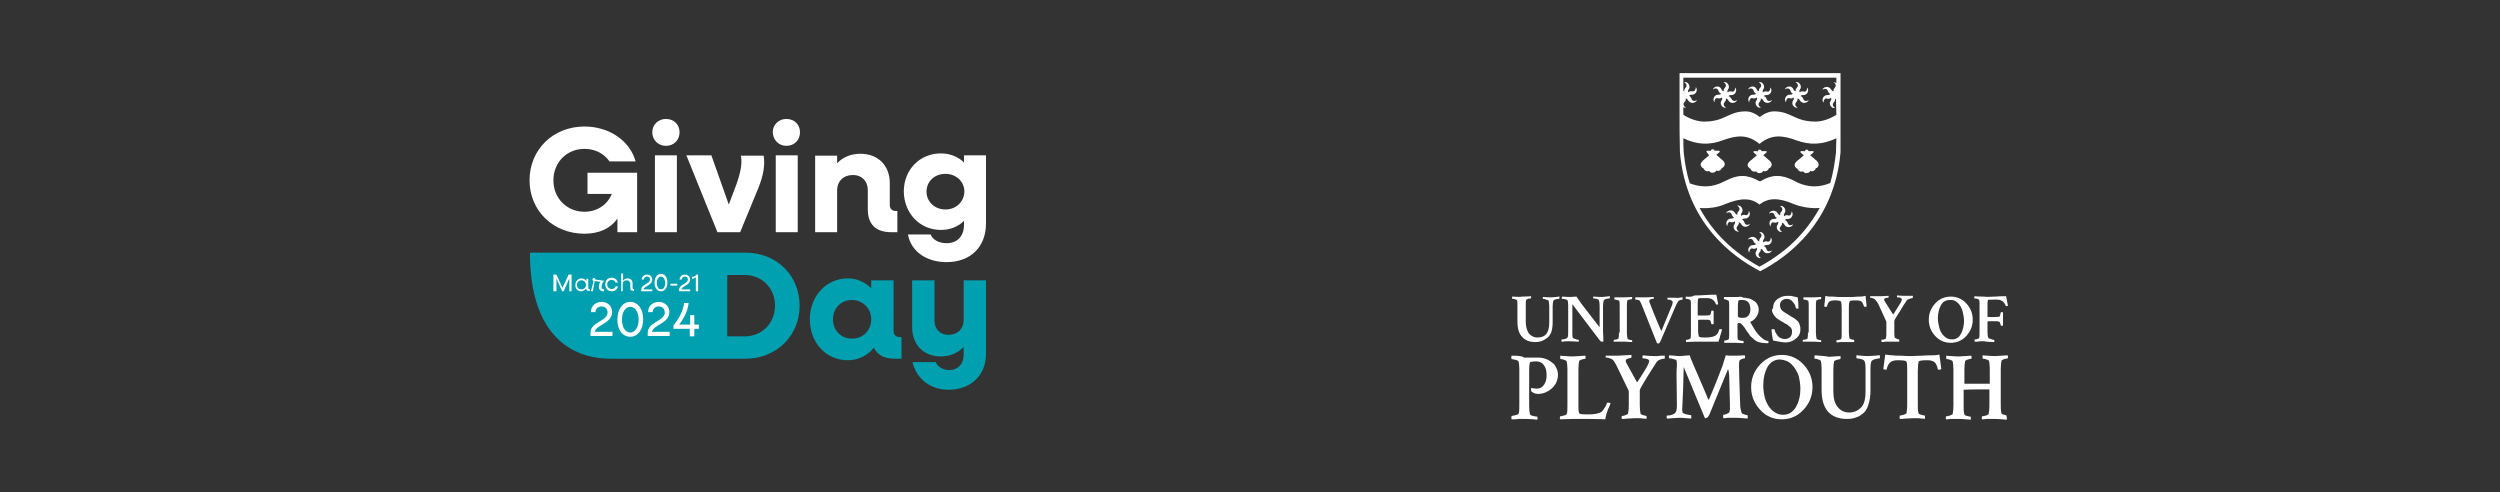 <?xml version="1.0" encoding="utf-8"?>
<!-- Generator: Adobe Illustrator 28.3.0, SVG Export Plug-In . SVG Version: 6.00 Build 0)  -->
<svg version="1.1" id="Layer_1" xmlns="http://www.w3.org/2000/svg" xmlns:xlink="http://www.w3.org/1999/xlink" x="0px" y="0px"
	 viewBox="0 0 660 130" style="enable-background:new 0 0 660 130;" xml:space="preserve">
<rect x="0" y="0" width="660" height="130" fill="#333333" stroke="none"/>
<style type="text/css">
	.st0{clip-path:url(#SVGID_00000145751857685468150600000016064340582076459924_);fill:#00A1B1;}
	.st1{clip-path:url(#SVGID_00000145751857685468150600000016064340582076459924_);fill:#FFFFFF;}
</style>
<g>
	<defs>
		<rect id="SVGID_1_" width="660" height="130"/>
	</defs>
	<clipPath id="SVGID_00000011720981725223208750000013137908524717705103_">
		<use xlink:href="#SVGID_1_"  style="overflow:visible;"/>
	</clipPath>
	<path style="clip-path:url(#SVGID_00000011720981725223208750000013137908524717705103_);fill:#00A0B0;" d="M196.8,94.7
		c8.1,0,14.3-6,14.3-14c0-8-6.1-14-14.3-14h-56.9c0,21.3,10.5,28,21.3,28 M204.6,80.7c0,4.6-3.4,8.1-8,8.1H192V72.6h4.6
		C201.2,72.6,204.6,76.1,204.6,80.7 M230,84.3c0,2.9-2.1,5.1-5.1,5.1c-2.9,0-5-2.2-5-5.1c0-2.9,2.1-5.1,5-5.1
		C227.8,79.2,230,81.4,230,84.3 M236.3,94.7h1.7v-5.7h-0.4c-1.1,0-1.7-0.6-1.7-1.7V74H230v2.1c-1.6-1.6-3.7-2.6-6.2-2.6
		c-5.7,0-10,4.7-10,10.8c0,6.2,4.3,10.8,10,10.8c2.9,0,5.3-1.3,6.9-3.3C231.6,93.7,233.5,94.7,236.3,94.7 M260.3,93.4V74h-5.9v10.5
		c0,2.3-1.6,3.9-4,3.9c-2.2,0-3.7-1.5-3.7-3.8V74h-5.9v12.3c0,4.7,3,7.8,7.6,7.8c2.4,0,4.5-0.9,6-2.5v2.1c0,2.5-1.6,4-3.8,4
		c-1.6,0-3-0.8-3.6-2.1h-6.1c1.1,4.5,4.7,7.3,9.7,7.3C256.3,102.8,260.3,99.1,260.3,93.4"/>
	<path style="clip-path:url(#SVGID_00000011720981725223208750000013137908524717705103_);fill:#FFFFFF;" d="M249.6,55.3
		c-2.9,0-5-2.1-5-4.7c0-2.7,2.1-4.7,5-4.7c2.8,0,5,2,5,4.7C254.5,53.3,252.4,55.3,249.6,55.3 M248.4,60.7c2.5,0,4.6-0.9,6.1-2.4v1
		c0,3.1-1.8,4.9-4.6,4.9c-2,0-3.7-0.9-4.2-2.3h-6c0.8,4.5,4.9,7.3,10.2,7.3c6.3,0,10.4-4,10.4-10.2V41h-5.8v1.9
		c-1.5-1.5-3.7-2.4-6.1-2.4c-5.6,0-9.8,4.3-9.8,10.1C238.7,56.3,242.8,60.7,248.4,60.7 M215.2,61.3h5.8v-11c0-2.5,1.7-4.1,4.2-4.1
		c2.3,0,3.9,1.6,3.9,4v5.1c0,3.9,2.1,6,6.2,6h1.6v-5.6h-0.4c-1,0-1.6-0.6-1.6-1.6v-5.8c0-4.6-3.1-7.7-7.7-7.7
		c-2.5,0-4.6,0.8-6.2,2.5v-2h-5.8V61.3z M204.8,61.3h5.8V41h-5.8V61.3z M207.6,38.5c2.1,0,3.6-1.5,3.6-3.6c0-2-1.5-3.5-3.6-3.5
		c-2,0-3.6,1.5-3.6,3.5C204.1,37,205.6,38.5,207.6,38.5 M189.4,61.3h6l4.7-11.4c1.5-3.6,1.9-6.5,1.5-8.8h-6c0.4,2.1-0.1,4.5-1.2,7.6
		l-2,5.3L187.8,41h-6.6L189.4,61.3z M172.9,61.3h5.8V41h-5.8V61.3z M175.8,38.5c2.1,0,3.6-1.5,3.6-3.6c0-2-1.5-3.5-3.6-3.5
		c-2,0-3.6,1.5-3.6,3.5C172.2,37,173.8,38.5,175.8,38.5 M154.3,61.7c3.9,0,6.9-1.4,8.7-4v3.6h5.2V45.6h-13.1v5.6h6.4
		c-1.1,2.8-3.8,4.7-7.2,4.7c-4.6,0-8.2-3.5-8.2-8.3c0-4.7,3.5-8.3,8.2-8.3c2.9,0,5.2,1.3,6.6,3.3h6.9c-1.5-5.4-6.9-9.2-13.5-9.2
		c-8.3,0-14.5,6.1-14.5,14.2S146.1,61.7,154.3,61.7"/>
	<path style="clip-path:url(#SVGID_00000011720981725223208750000013137908524717705103_);fill:#FFFFFF;" d="M183.7,76.9h0.6v-4.4
		h-0.4c-0.3,0.4-0.7,0.6-1.2,0.6v0.5c0.4,0,0.7-0.2,1-0.4V76.9z M179.3,76.9h2.9v-0.5h-2.3c0.2-0.9,2.3-1.1,2.3-2.6
		c0-0.8-0.6-1.3-1.4-1.3c-0.8,0-1.4,0.6-1.4,1.3h0.6c0-0.4,0.3-0.8,0.8-0.8c0.5,0,0.8,0.3,0.8,0.8c0,1.1-2.3,1.3-2.3,2.6V76.9z
		 M177,75.4h1.8v-0.5H177V75.4z M174.5,76.4c-0.6,0-1.1-0.7-1.1-1.7s0.5-1.7,1.1-1.7c0.6,0,1.1,0.7,1.1,1.7S175.2,76.4,174.5,76.4
		 M174.5,76.9c1,0,1.7-0.9,1.7-2.3s-0.7-2.3-1.7-2.3c-1,0-1.7,0.9-1.7,2.3S173.5,76.9,174.5,76.9 M169.3,76.9h2.9v-0.5h-2.3
		c0.2-0.9,2.3-1.1,2.3-2.6c0-0.8-0.6-1.3-1.4-1.3c-0.8,0-1.4,0.6-1.4,1.3h0.6c0-0.4,0.3-0.8,0.8-0.8c0.5,0,0.8,0.3,0.8,0.8
		c0,1.1-2.3,1.3-2.3,2.6V76.9z M163.9,76.9h0.5V75c0-0.6,0.4-1,1-1c0.6,0,1,0.4,1,1v1.1c0,0.5,0.3,0.7,0.8,0.7h0.2v-0.5h-0.1
		c-0.2,0-0.3-0.1-0.3-0.3v-1.2c0-0.8-0.5-1.3-1.3-1.3c-0.5,0-0.9,0.2-1.2,0.6v-1.9h-0.5V76.9z M161.5,76.9c0.8,0,1.5-0.5,1.6-1.3
		h-0.6c-0.1,0.4-0.5,0.7-1,0.7c-0.7,0-1.2-0.5-1.2-1.2c0-0.7,0.5-1.2,1.2-1.2c0.5,0,0.9,0.3,1,0.7h0.6c-0.1-0.7-0.8-1.3-1.6-1.3
		c-1,0-1.7,0.7-1.7,1.7C159.8,76.2,160.5,76.9,161.5,76.9 M156,76.9h0.5l0.5-2.7l1.5,0.2c-0.3,0.5-0.4,0.9-0.4,1.3
		c0,0.7,0.4,1.2,1.2,1.2h0.2v-0.5h-0.1c-0.4,0-0.6-0.3-0.6-0.7c0-0.4,0.2-1,0.6-1.5v-0.1l-2.2-0.3c0-0.2-0.2-0.4-0.4-0.4
		c-0.2,0-0.4,0.2-0.4,0.4c0,0.2,0.1,0.3,0.3,0.4L156,76.9z M153.5,76.4c-0.7,0-1.2-0.5-1.2-1.2c0-0.7,0.5-1.2,1.2-1.2
		c0.7,0,1.2,0.5,1.2,1.2C154.7,75.9,154.2,76.4,153.5,76.4 M153.4,76.9c0.5,0,1-0.3,1.3-0.7c0.1,0.4,0.3,0.6,0.8,0.6h0.2v-0.5h-0.1
		c-0.2,0-0.3-0.1-0.3-0.3v-2.4h-0.5v0.6c-0.3-0.4-0.7-0.7-1.3-0.7c-0.9,0-1.6,0.7-1.6,1.7C151.8,76.2,152.5,76.9,153.4,76.9
		 M146.3,76.9h0.6v-3.4l1.5,3.4h0.4l1.5-3.4v3.4h0.6v-4.4h-0.8l-1.6,3.5l-1.6-3.5h-0.8V76.9z"/>
	<path style="clip-path:url(#SVGID_00000011720981725223208750000013137908524717705103_);fill:#FFFFFF;" d="M177.7,86.8h4.4v2h1.2
		v-2h1.2v-1.1h-1.2v-2.5h-1.1v2.5h-2.9c1.5-2,2.3-3.9,2.5-5.7h-1.2c-0.2,1.9-1.2,3.9-2.8,5.9V86.8z M171,88.7h5.8v-1.1h-4.7
		c0.4-1.9,4.6-2.2,4.6-5.2c0-1.6-1.2-2.7-2.8-2.7c-1.6,0-2.8,1.1-2.8,2.7h1.2c0-0.9,0.7-1.5,1.6-1.5c0.9,0,1.6,0.6,1.6,1.6
		c0,2.3-4.5,2.5-4.5,5.3V88.7z M166.4,87.8c-1.3,0-2.2-1.4-2.2-3.4s0.9-3.4,2.2-3.4c1.3,0,2.2,1.4,2.2,3.4S167.6,87.8,166.4,87.8
		 M166.4,88.9c2,0,3.4-1.9,3.4-4.6c0-2.7-1.4-4.6-3.4-4.6c-2,0-3.4,1.9-3.4,4.6C162.9,87,164.3,88.9,166.4,88.9 M155.9,88.7h5.8
		v-1.1H157c0.4-1.9,4.6-2.2,4.6-5.2c0-1.6-1.2-2.7-2.8-2.7c-1.6,0-2.8,1.1-2.8,2.7h1.2c0-0.9,0.7-1.5,1.6-1.5c0.9,0,1.6,0.6,1.6,1.6
		c0,2.3-4.5,2.5-4.5,5.3V88.7z"/>
	<path style="clip-path:url(#SVGID_00000011720981725223208750000013137908524717705103_);fill:#FFFFFF;" d="M485.9,30.5V19.3h-42.5
		v11.2c0,3.6,0,5.4,0.1,9.7c1.6,18.4,13.5,27.4,21.2,31.4c7.6-3.9,19.6-13.1,21.2-31.4C485.9,36,485.9,34.2,485.9,30.5 M448.7,54.9
		c2.1,0.2,4.7-0.1,6.7-1c4.1-1.7,6.9-1.7,9.1,0.1c2.3-1.8,5-1.9,9.1-0.1c2.1,0.8,4.7,1.2,6.8,1c-2.7,4.9-6.1,8.6-9.5,11.3
		c-2.3,1.8-4.5,3.2-6.4,4.2C459.9,67.9,453.1,63.1,448.7,54.9 M464.4,47.8c-3.2-1.8-5.6-1.8-9,0c-1.7,0.9-3.5,1.4-5.2,1.4
		c-1.4,0-2.8-0.3-4.1-0.8c-0.8-2.5-1.3-5.2-1.6-8.2c-0.1-1.4-0.1-2.6-0.1-3.7c3.5,1.7,6.9,1.9,10.5,0.5c3.6-1.3,6.5-1.6,9.6,1
		c3.1-2.6,6.1-2.3,9.6-1c3.8,1.4,7.1,1.2,10.7-0.5c0,1-0.1,2.3-0.1,3.7c-0.3,2.9-0.8,5.6-1.5,8.1c-1.4,0.6-2.8,0.9-4.2,0.9
		c-1.7,0-3.6-0.5-5.2-1.4c-3.4-1.8-5.9-1.8-9,0l-0.1,0.1 M484.8,30.3c0,0-2.6,1.8-5.5,1.8c-5.6,0-6.3-2.7-11-2.7
		c-2,0-3.7,1.5-3.7,1.5s-1.7-1.5-3.7-1.5c-4.7,0-5.4,2.7-11,2.7c-2.9,0-5.5-1.8-5.5-1.8v-2c0.2,0.1,0.5,0.2,0.7,0.1
		c-0.6-0.3-0.8-0.9-0.5-1.3c0.2-0.3,0.6-0.6,0.4-1.1c0.8,0.1,0.5,0.8,1.4,1.1c0.6,0.2,1.4-0.1,1.6-0.7c-0.6,0.4-1.2,0.3-1.4-0.2
		c-0.1-0.3-0.3-0.8-0.7-0.9c0.5-0.6,0.9,0,1.6-0.6c0.5-0.4,0.6-1.2,0.2-1.7c0,0.7-0.4,1.2-0.8,1.1c-0.4,0-0.9-0.1-1.2,0.3
		c-0.3-0.8,0.5-0.8,0.3-1.7c-0.1-0.6-0.7-1.2-1.4-1c0.6,0.3,0.8,0.9,0.5,1.3c-0.2,0.3-0.6,0.6-0.4,1.1c-0.1-0.1-0.3-0.1-0.3-0.1
		v-3.5h40.4v1.4c-0.3-0.1-0.5-0.2-0.8-0.2c0.6,0.3,0.8,0.9,0.5,1.3c-0.2,0.3-0.6,0.6-0.4,1.1c-0.8-0.1-0.5-0.7-1.4-1.1
		c-0.6-0.2-1.4,0.1-1.6,0.7c0.6-0.4,1.2-0.3,1.4,0.2c0.1,0.3,0.3,0.8,0.7,0.9c-0.5,0.6-0.9,0-1.6,0.6c-0.5,0.4-0.6,1.2-0.2,1.7
		c0-0.7,0.4-1.2,0.8-1.1c0.3,0.1,0.8,0.2,1.2-0.2c0.3,0.8-0.5,0.8-0.3,1.7c0.1,0.6,0.7,1.2,1.4,1c-0.6-0.3-0.8-0.9-0.5-1.3
		c0.2-0.3,0.6-0.6,0.4-1.1c0.1,0,0.3,0.1,0.3,0.1L484.8,30.3L484.8,30.3z M475.3,25.4c0.5-0.6,0.9,0,1.6-0.6
		c0.5-0.4,0.6-1.2,0.2-1.7c0,0.7-0.4,1.2-0.8,1.1c-0.3-0.1-0.8-0.2-1.2,0.2c-0.3-0.8,0.5-0.8,0.3-1.7c-0.1-0.6-0.7-1.2-1.4-1
		c0.6,0.3,0.8,0.9,0.5,1.3c-0.2,0.3-0.6,0.6-0.4,1.1c-0.8-0.1-0.4-0.8-1.3-1.2c-0.6-0.2-1.4,0.1-1.6,0.7c0.6-0.4,1.2-0.3,1.4,0.2
		c0.1,0.3,0.3,0.8,0.7,0.9c-0.5,0.6-0.9,0-1.6,0.6c-0.5,0.4-0.6,1.2-0.2,1.7c0-0.7,0.4-1.2,0.8-1.1c0.3,0.1,0.8,0.2,1.2-0.2
		c0.3,0.8-0.5,0.8-0.3,1.7c0.1,0.6,0.7,1.2,1.4,1c-0.6-0.3-0.8-0.9-0.5-1.3c0.2-0.3,0.6-0.6,0.4-1.1c0.8,0.1,0.5,0.8,1.4,1.1
		c0.6,0.2,1.4-0.1,1.6-0.7c-0.6,0.4-1.2,0.3-1.4-0.2C476,25.9,475.8,25.4,475.3,25.4 M465.6,25.4c0.5-0.6,0.9,0,1.6-0.6
		c0.5-0.4,0.6-1.2,0.2-1.7c0,0.7-0.4,1.2-0.8,1.1c-0.3-0.1-0.8-0.2-1.2,0.2c-0.3-0.8,0.5-0.8,0.3-1.7c-0.1-0.6-0.7-1.2-1.4-1
		c0.6,0.3,0.8,0.9,0.5,1.3c-0.2,0.3-0.6,0.6-0.4,1.1c-0.8-0.1-0.4-0.8-1.3-1.2c-0.6-0.2-1.4,0.1-1.6,0.7c0.6-0.4,1.2-0.3,1.4,0.2
		c0.1,0.3,0.3,0.8,0.7,0.9c-0.5,0.6-0.9,0-1.6,0.6c-0.5,0.4-0.6,1.2-0.2,1.7c0-0.7,0.4-1.2,0.8-1.1c0.3,0.1,0.8,0.2,1.2-0.2
		c0.3,0.8-0.5,0.8-0.3,1.7c0.1,0.6,0.7,1.2,1.4,1c-0.6-0.3-0.8-0.9-0.5-1.3c0.2-0.3,0.6-0.6,0.4-1.1c0.8,0.1,0.5,0.8,1.4,1.1
		c0.6,0.2,1.4-0.1,1.6-0.7c-0.6,0.4-1.2,0.3-1.4-0.2C466.3,25.9,466.1,25.4,465.6,25.4 M456.3,25.4c0.5-0.6,0.9,0,1.6-0.6
		c0.5-0.4,0.6-1.2,0.2-1.7c0,0.7-0.4,1.2-0.8,1.1c-0.3-0.1-0.8-0.2-1.2,0.2c-0.3-0.8,0.5-0.8,0.3-1.7c-0.1-0.6-0.7-1.2-1.4-1
		c0.6,0.3,0.8,0.9,0.5,1.3c-0.2,0.3-0.6,0.6-0.4,1.1c-0.8-0.1-0.4-0.8-1.3-1.2c-0.6-0.2-1.4,0.1-1.6,0.7c0.6-0.4,1.2-0.3,1.4,0.2
		c0.1,0.3,0.3,0.8,0.8,0.9c-0.5,0.6-0.9,0-1.6,0.6c-0.5,0.4-0.6,1.2-0.2,1.7c0-0.7,0.4-1.2,0.8-1.1c0.3,0.1,0.8,0.2,1.2-0.2
		c0.3,0.8-0.5,0.8-0.3,1.7c0.1,0.6,0.7,1.2,1.4,1c-0.6-0.3-0.8-0.9-0.5-1.3c0.2-0.3,0.6-0.6,0.4-1.1c0.8,0.1,0.5,0.8,1.4,1.1
		c0.6,0.2,1.4-0.1,1.6-0.7c-0.6,0.4-1.2,0.3-1.4-0.2C456.9,25.9,456.7,25.4,456.3,25.4 M451.2,41c0,0-0.7,0.6-1.4,1.2
		c-0.1,0.1-1.2,0.9-0.7,1.7c0.3,0.5,0.6,0.5,0.6,0.5s0.2,0.7,0.9,0.8c0.3,0.1,0.6-0.1,0.6-0.1s0.2,0.5,0.9,0.5
		c0.2,0,0.3-0.1,0.5-0.1c0.3-0.1,0.5-0.5,0.5-0.5s0.2,0.2,0.6,0.1c0.7-0.1,0.9-0.8,0.9-0.8s0.4,0,0.6-0.5c0.5-0.8-0.6-1.7-0.7-1.7
		c-0.6-0.6-1.4-1.2-1.4-1.2l0.8-0.7c0.1-0.1,0.1-0.1,0.1-0.3c0-0.1-0.1-0.1-0.2-0.1h-1.1c-0.1-0.2-0.3-0.4-0.5-0.4
		c-0.3,0-0.5,0.1-0.5,0.4h-1c-0.1,0-0.1,0.1-0.2,0.1c0,0.1,0,0.2,0.1,0.3L451.2,41z M461.5,44c0.3,0.5,0.6,0.5,0.6,0.5
		s0.2,0.7,0.9,0.8c0.3,0.1,0.6-0.1,0.6-0.1s0.2,0.5,0.9,0.5c0.2,0,0.3-0.1,0.5-0.1c0.3-0.1,0.5-0.5,0.5-0.5s0.2,0.2,0.6,0.1
		c0.7-0.1,0.9-0.8,0.9-0.8s0.4,0,0.6-0.5c0.5-0.8-0.6-1.7-0.7-1.7c-0.6-0.6-1.4-1.2-1.4-1.2l0.8-0.7c0.1-0.1,0.1-0.1,0.1-0.3
		c0-0.1-0.1-0.1-0.2-0.1h-1.1c-0.1-0.2-0.3-0.4-0.5-0.4c-0.3,0-0.5,0.1-0.5,0.4h-1c-0.1,0-0.1,0.1-0.2,0.1c0,0.1,0,0.2,0.1,0.3
		l0.8,0.7c0,0-0.7,0.6-1.4,1.2C462.1,42.4,461,43.2,461.5,44 M473.9,44c0.3,0.5,0.6,0.5,0.6,0.5s0.2,0.7,0.9,0.8
		c0.3,0.1,0.6-0.1,0.6-0.1s0.2,0.5,0.9,0.5c0.2,0,0.3-0.1,0.5-0.1c0.4-0.1,0.5-0.5,0.5-0.5s0.2,0.2,0.6,0.1c0.7-0.1,0.9-0.8,0.9-0.8
		s0.4,0,0.6-0.5c0.5-0.8-0.6-1.7-0.7-1.7c-0.6-0.6-1.4-1.2-1.4-1.2l0.8-0.7c0.1-0.1,0.1-0.1,0.1-0.3c0-0.1-0.1-0.1-0.2-0.1h-1.1
		c-0.1-0.2-0.3-0.4-0.5-0.4s-0.5,0.1-0.5,0.4h-1c-0.1,0-0.1,0.1-0.2,0.1c0,0.1,0,0.2,0.1,0.3l0.8,0.7c0,0-0.7,0.6-1.4,1.2
		C474.5,42.4,473.4,43.2,473.9,44 M457.8,57.4c-0.5,0.6-0.9,0-1.6,0.6c-0.5,0.4-0.6,1.2-0.2,1.7c0-0.7,0.4-1.2,0.8-1.1
		c0.3,0.1,0.8,0.2,1.2-0.2c0.3,0.8-0.5,0.8-0.3,1.7c0.1,0.6,0.7,1.2,1.4,1c-0.6-0.3-0.8-0.9-0.5-1.3c0.2-0.3,0.6-0.6,0.4-1.1
		c0.8,0.1,0.5,0.8,1.4,1.1c0.6,0.2,1.4-0.1,1.6-0.7c-0.6,0.4-1.2,0.3-1.4-0.2c-0.1-0.3-0.3-0.8-0.7-0.9c0.5-0.6,0.9,0,1.6-0.6
		c0.5-0.4,0.6-1.2,0.2-1.7c0,0.7-0.4,1.2-0.8,1.1c-0.3-0.1-0.8-0.2-1.2,0.2c-0.3-0.8,0.5-0.8,0.3-1.7c-0.1-0.6-0.7-1.2-1.4-1
		c0.6,0.3,0.8,0.9,0.5,1.3c-0.2,0.3-0.6,0.6-0.4,1.1c-0.8-0.1-0.5-0.8-1.4-1.1c-0.6-0.2-1.4,0.1-1.6,0.7c0.6-0.4,1.2-0.3,1.4,0.2
		C457.3,56.8,457.4,57.3,457.8,57.4 M463.6,64.4c-0.5,0.6-0.9,0-1.6,0.6c-0.5,0.4-0.6,1.2-0.2,1.7c0-0.7,0.4-1.2,0.8-1.1
		c0.3,0.1,0.8,0.2,1.2-0.2c0.3,0.8-0.5,0.8-0.3,1.7c0.1,0.6,0.7,1.2,1.4,1c-0.6-0.3-0.8-0.9-0.5-1.3c0.2-0.3,0.6-0.6,0.4-1.1
		c0.8,0.1,0.5,0.8,1.4,1.1c0.6,0.2,1.4-0.1,1.6-0.7c-0.6,0.4-1.2,0.3-1.4-0.2c-0.1-0.3-0.3-0.8-0.7-0.9c0.5-0.6,0.9,0,1.6-0.6
		c0.5-0.4,0.6-1.2,0.2-1.7c0,0.7-0.4,1.2-0.8,1.1c-0.3-0.1-0.8-0.2-1.2,0.2c-0.3-0.8,0.5-0.8,0.3-1.7c-0.1-0.6-0.7-1.2-1.4-1
		c0.6,0.3,0.8,0.9,0.5,1.3c-0.2,0.3-0.6,0.6-0.4,1.1c-0.8-0.1-0.5-0.8-1.4-1.1c-0.6-0.2-1.4,0.1-1.7,0.7c0.6-0.4,1.2-0.3,1.4,0.2
		C463,63.8,463.2,64.3,463.6,64.4 M467.4,59.8c0-0.7,0.4-1.2,0.8-1.1c0.3,0.1,0.8,0.2,1.2-0.2c0.3,0.8-0.5,0.8-0.3,1.7
		c0.1,0.6,0.7,1.2,1.4,1c-0.6-0.3-0.8-0.9-0.5-1.3c0.2-0.3,0.6-0.6,0.4-1.1c0.8,0.1,0.5,0.8,1.4,1.1c0.6,0.2,1.4-0.1,1.6-0.7
		c-0.6,0.4-1.2,0.3-1.4-0.2c-0.1-0.3-0.3-0.8-0.8-0.9c0.5-0.6,0.9,0,1.6-0.6c0.5-0.4,0.6-1.2,0.2-1.7c0,0.7-0.4,1.2-0.8,1.1
		c-0.3-0.1-0.8-0.2-1.2,0.2c-0.3-0.8,0.5-0.8,0.3-1.7c-0.1-0.6-0.7-1.2-1.4-1c0.6,0.3,0.8,0.9,0.5,1.3c-0.2,0.3-0.6,0.6-0.4,1.1
		c-0.8-0.1-0.5-0.8-1.4-1.1c-0.6-0.2-1.4,0.1-1.6,0.7c0.6-0.4,1.2-0.3,1.4,0.2c0.1,0.3,0.3,0.8,0.7,0.9c-0.5,0.6-0.9,0-1.6,0.6
		C467.1,58.4,467,59.2,467.4,59.8"/>
	<path style="clip-path:url(#SVGID_00000011720981725223208750000013137908524717705103_);fill:#FFFFFF;" d="M399.1,93.9
		c-0.1,0-0.1,0.2-0.1,0.5s0,0.4,0.1,0.4c0.2,0,0.5,0.1,1,0.2c0.5,0.1,0.7,0.3,0.8,0.4c0.1,0.4,0.2,1.1,0.2,2v9.5c0,1.2,0,2-0.2,2.3
		c-0.1,0.2-0.3,0.3-0.8,0.4c-0.4,0.1-0.8,0.2-1,0.2c0,0-0.1,0.1-0.1,0.4c0,0.2,0,0.4,0.1,0.5l0.5,0c0.3,0,0.8,0,1.3-0.1
		c0.5,0,1.1,0,1.5,0c0.5,0,1.7,0,3.5,0.2c0-0.1,0-0.2,0-0.4c0-0.3,0-0.4-0.1-0.4c-0.2,0-0.6-0.1-1.1-0.2c-0.5-0.1-0.8-0.3-0.8-0.5
		c-0.1-0.4-0.2-1.1-0.2-2.1v-9c0-1.6,0.1-2.5,0.3-2.6c0.2-0.1,0.8-0.2,1.5-0.2c0.9,0,1.6,0.3,2.1,1c0.5,0.7,0.7,1.5,0.7,2.7
		c0,1-0.2,1.8-0.7,2.5c-0.5,0.7-1.1,1-1.9,1c-0.5,0-1-0.1-1.4-0.2c0,0,0,0-0.1,0.2v0.4c0,0.1,0,0.2,0.1,0.3c0.1,0.2,0.4,0.3,0.7,0.5
		c0.3,0.1,0.7,0.2,1,0.2c1,0,2-0.3,2.8-0.8c0.8-0.5,1.5-1.2,1.9-1.9c0.4-0.8,0.6-1.5,0.6-2.3c0-0.7-0.1-1.2-0.4-1.8s-0.5-1-0.9-1.3
		c-0.4-0.3-0.8-0.6-1.3-0.9c-0.5-0.2-1-0.4-1.5-0.5c-0.5-0.1-1-0.1-1.5-0.1s-1.1,0-1.7,0c-0.6,0-1.2,0-1.7,0
		C402,94,400.9,93.9,399.1,93.9 M416.9,95.3c0-0.1,0.3-0.2,0.7-0.4c0.5-0.1,0.8-0.2,0.9-0.2c0.1,0,0.1-0.1,0.1-0.4
		c0-0.1,0-0.2-0.1-0.4c-2,0.1-3.1,0.2-3.2,0.2c-0.5,0-1.1,0-2-0.1c-0.8,0-1.3-0.1-1.4-0.1c0,0,0,0.2,0,0.5c0,0.2,0,0.4,0.1,0.4
		c0.2,0,0.5,0,0.9,0.2c0.4,0.1,0.6,0.2,0.7,0.4c0.1,0.4,0.2,1.1,0.2,2.1v9.5c0,1.2,0,1.9-0.2,2.3c-0.1,0.2-0.3,0.3-0.7,0.4
		c-0.4,0.1-0.8,0.2-1,0.2c0,0-0.1,0.1-0.1,0.4c0,0.2,0,0.3,0.1,0.4l3.3-0.1c0.8,0,2.3,0,4.4,0c2.1,0,3.5,0.1,4.2,0.1
		c0-0.2,0.1-0.6,0.2-1c0.1-0.4,0.2-0.8,0.3-1c0.1-0.3,0.2-0.7,0.5-1.2c0.2-0.5,0.3-0.9,0.4-1c-0.1-0.1-0.3-0.2-0.7-0.2
		c-0.2,0-0.3,0-0.3,0.2c-0.2,0.6-0.5,1.1-0.8,1.5c-0.3,0.5-0.6,0.8-0.9,0.9c-0.7,0.3-1.7,0.5-3,0.5h-0.9c-1,0-1.6-0.1-1.7-0.3
		c-0.2-0.5-0.2-1.2-0.2-2v-9.5C416.7,96.5,416.8,95.8,416.9,95.3 M429.8,102.8c0.1,0.2,0.2,0.4,0.2,0.5v3.7c0,1-0.1,1.7-0.2,2.2
		c0,0.1-0.3,0.2-0.7,0.4c-0.4,0.2-0.7,0.2-0.9,0.2c0,0-0.1,0.1-0.1,0.4c0,0.2,0,0.3,0.1,0.4c0.2,0,0.7,0,1.5-0.1
		c0.8,0,1.4-0.1,1.8-0.1c0.3,0,0.7,0,1,0c0.3,0,0.8,0,1.2,0.1c0.4,0,0.8,0,1,0.1c0-0.1,0-0.2,0-0.4c0-0.2,0-0.4-0.1-0.4
		c-0.1,0-0.4-0.1-0.8-0.2c-0.4-0.1-0.7-0.3-0.7-0.4c-0.1-0.5-0.2-1.3-0.2-2.3v-3.9c0-0.2,0.6-1.3,1.9-3.4c1.3-2,2.1-3.4,2.6-4.1
		c0.2-0.2,0.5-0.5,1-0.6c0.5-0.2,0.8-0.2,1-0.2c0.1,0,0.1-0.1,0.1-0.4c0-0.1,0-0.2,0-0.4c-0.2,0-0.5,0-0.8,0c-0.3,0-0.6,0-1,0.1
		c-0.3,0-0.7,0-1,0c-0.3,0-1.3,0-3-0.2c0,0.1-0.1,0.2-0.1,0.5s0,0.3,0.1,0.3c0.5,0,0.9,0.1,1.2,0.2c0.3,0.1,0.5,0.3,0.5,0.5
		c0,0.3-0.3,1-1,2.2c-0.7,1.1-1.4,2.3-2.1,3.3c-0.1,0.1-0.2,0.1-0.2,0l-2.7-4.9c-0.2-0.3-0.2-0.5-0.2-0.7c0-0.2,0.2-0.4,0.5-0.5
		c0.3-0.1,0.6-0.2,0.9-0.2c0,0,0.1-0.1,0.1-0.3c0-0.2,0-0.4,0-0.5c-2,0.1-3.2,0.2-3.5,0.2c-1.8,0-2.9,0-3.3,0c0,0.1,0,0.2,0,0.3
		c0,0.2,0,0.2,0.1,0.2c0.2,0,0.4,0,0.7,0.1c0.3,0.1,0.6,0.2,0.8,0.3c0.4,0.2,0.8,0.8,1.3,1.8 M442.7,107.1c0,0.8-0.1,1.4-0.3,1.7
		c-0.1,0.2-0.4,0.5-1,0.7c-0.5,0.2-1,0.2-1.3,0.2c-0.1,0-0.1,0.1-0.1,0.4c0,0.2,0,0.3,0.1,0.4c0.2,0,0.6,0,1.4-0.1
		c0.8,0,1.3-0.1,1.8-0.1c0.1,0,1.2,0,3.2,0.2c0-0.1,0-0.2,0-0.4c0-0.3,0-0.5-0.1-0.5c-0.2,0-0.6-0.1-1.2-0.2c-0.6-0.2-0.9-0.3-1-0.5
		c0-0.2-0.1-0.4-0.1-0.8c0.2-3.3,0.3-7,0.4-11.2l5.6,13.5c0.1,0,0.2,0,0.2,0c0.3,0,0.7-0.3,1-1l4.8-11.7c0-0.1,0.1-0.2,0.1-0.2
		c0.1,0,0.2,0.5,0.3,1.5l0.2,7.6v1.4c0,0.4-0.1,0.7-0.2,0.9c-0.1,0.1-0.3,0.2-0.7,0.4c-0.3,0.1-0.6,0.2-0.8,0.2
		c-0.1,0-0.1,0.2-0.1,0.5c0,0.2,0,0.3,0.1,0.4c0.2,0,0.6,0,1.1-0.1c0.5,0,0.8,0,1.2,0s0.7,0,1,0c0,0,1.1,0,3.1,0.2
		c0-0.1,0-0.2,0-0.4c0-0.3,0-0.5-0.1-0.5c-0.2,0-0.5-0.1-0.8-0.2c-0.4-0.1-0.6-0.2-0.7-0.4c-0.2-0.6-0.4-1.4-0.4-2.3
		c-0.2-5.4-0.3-8.9-0.3-10.4c0-0.7,0.1-1.2,0.3-1.3c0.4-0.2,0.8-0.4,1.2-0.4h0c0.1,0,0.1-0.1,0.1-0.4c0-0.2,0-0.3-0.1-0.4
		c-1.3,0.1-2.3,0.1-3,0.1c-0.9,0-1.5,0-2-0.1l-0.9,2.9c-0.9,2.3-2,5.2-3.5,8.7c0,0,0,0.1-0.1,0.1c0,0-0.1,0-0.1,0
		c-0.5-1.2-1.1-2.7-1.9-4.5c-0.8-1.8-1.4-3.3-2-4.6c-0.5-1.2-0.9-2.1-1-2.6c-1.5,0.1-2.4,0.2-2.5,0.2c-0.4,0-1,0-1.6-0.1
		c-0.6,0-1-0.1-1.3-0.1c-0.1,0.1-0.1,0.2-0.1,0.4c0,0.3,0,0.4,0.1,0.4c0.2,0,0.6,0,1.1,0.2c0.5,0.1,0.8,0.2,0.8,0.4
		c0,0.2,0.1,0.4,0.1,0.7c0,0.3,0,1-0.1,2.3 M473,96.2c0.8,0.8,1.4,1.8,1.8,2.9c0.3,1.1,0.5,2.3,0.5,3.6c0,1.8-0.4,3.4-1.2,4.8
		c-0.8,1.3-1.9,2-3.3,2c-1.2,0-2.1-0.4-3-1.2c-0.8-0.8-1.4-1.8-1.8-3c-0.3-1.1-0.5-2.3-0.5-3.6c0-1.9,0.4-3.5,1.1-4.8
		c0.8-1.3,1.9-2,3.3-2C471.2,95,472.2,95.4,473,96.2 M470.4,110.7c2.2,0,4.1-0.8,5.7-2.5c1.6-1.7,2.4-3.7,2.4-6s-0.8-4.3-2.4-6
		c-1.6-1.7-3.5-2.5-5.7-2.5c-2.2,0-4.1,0.8-5.7,2.5c-1.6,1.7-2.4,3.7-2.4,6s0.8,4.3,2.4,6C466.2,109.9,468.2,110.7,470.4,110.7
		 M479.1,93.8c0,0-0.1,0.2-0.1,0.5s0,0.4,0.1,0.4c0.2,0,0.5,0,0.9,0.2c0.4,0.1,0.6,0.2,0.7,0.4c0.1,0.3,0.2,1,0.2,2.1v5.5
		c0,2.7,0.6,4.6,1.8,5.9c1.2,1.2,2.8,1.8,4.8,1.8c1,0,1.8-0.1,2.5-0.4c0.8-0.2,1.4-0.7,2-1.2c0.6-0.5,1-1.3,1.3-2.3
		c0.3-1,0.5-2.1,0.5-3.4v-5.9c0-1,0.1-1.7,0.3-2.1c0.2-0.2,0.5-0.4,1-0.5c0.5-0.1,0.8-0.2,1.1-0.2c0.1,0,0.1-0.1,0.1-0.4
		c0-0.2,0-0.3,0-0.4c-0.2,0-0.6,0-1.3,0.1c-0.7,0-1.2,0.1-1.7,0.1c-0.3,0-1.3,0-3.2-0.2c0,0.1-0.1,0.2,0,0.5c0,0.2,0,0.3,0.1,0.3
		c0.2,0,0.6,0.1,1.1,0.2s0.8,0.3,0.9,0.5c0.2,0.3,0.3,1,0.3,2v6.1c0,2-0.4,3.4-1.2,4.2c-0.8,0.8-1.8,1.3-3.1,1.3
		c-1.3,0-2.3-0.5-3.1-1.5c-0.8-1-1.1-2.4-1.1-4.1v-5.7c0-1,0.1-1.7,0.2-2.2c0-0.1,0.2-0.2,0.7-0.4c0.5-0.1,0.8-0.2,0.9-0.2
		c0.1,0,0.1-0.1,0.1-0.4c0-0.1,0-0.2,0-0.4c-1.8,0.1-2.9,0.2-3.2,0.2C482.3,94,481.2,94,479.1,93.8 M499.5,93.8
		c-0.4,0-1-0.1-1.8-0.2l-0.5,3.8c0.1,0.1,0.3,0.2,0.7,0.2c0.2,0,0.2,0,0.2-0.2c0.2-0.9,0.6-1.5,1-1.8c0.4-0.3,1-0.5,1.8-0.5
		c1.5,0,2.3,0.1,2.4,0.4c0.2,0.3,0.2,1,0.2,2.4v9.1c0,0.9-0.1,1.6-0.2,2.1c0,0.1-0.3,0.2-0.7,0.4c-0.4,0.1-0.8,0.2-1,0.2
		c-0.1,0-0.1,0.2-0.1,0.5c0,0.2,0,0.3,0.1,0.4c0.2,0,0.7,0,1.5-0.1c0.8,0,1.4-0.1,1.9-0.1c0.3,0,0.7,0,1,0c0.4,0,0.8,0,1.2,0.1
		c0.4,0,0.8,0,1,0.1c0-0.1,0-0.2,0-0.4c0-0.3,0-0.5-0.1-0.5c-0.2,0-0.5-0.1-0.9-0.2s-0.7-0.2-0.7-0.4c-0.2-0.5-0.2-1.3-0.2-2.2v-9
		c0-1.1,0.1-1.9,0.2-2.4c0.1-0.3,0.9-0.4,2.4-0.4c0.8,0,1.4,0.2,1.8,0.5c0.4,0.3,0.7,1,0.9,1.9c0,0.1,0.1,0.1,0.2,0.1
		c0.3,0,0.5,0,0.7-0.2l-0.5-3.8c-0.8,0.2-1.3,0.2-1.8,0.2c-0.7,0-1.6,0-2.8,0.1c-1.1,0-2.1,0.1-2.8,0.1c-0.7,0-1.6,0-2.8-0.1
		C501,93.9,500.1,93.9,499.5,93.8 M529.1,109.5c-0.4-0.1-0.7-0.2-0.7-0.4c-0.2-0.6-0.2-1.3-0.2-2.3v-9.4c0-1,0.1-1.7,0.2-2.2
		c0-0.1,0.3-0.2,0.7-0.4c0.5-0.1,0.8-0.2,0.9-0.2c0.1,0,0.1-0.1,0.1-0.4c0-0.1,0-0.2-0.1-0.4c-2,0.1-3.1,0.2-3.2,0.2
		c-0.5,0-1.1,0-2-0.1c-0.8,0-1.3-0.1-1.4-0.1c0,0,0,0.2,0,0.5c0,0.2,0,0.4,0.1,0.4c0.2,0,0.5,0,0.9,0.2c0.4,0.1,0.6,0.2,0.7,0.4
		c0.1,0.4,0.2,1.1,0.2,2.1v3.8c0,0,0,0.1,0,0.1c-1.5,0-2.6,0-3.3,0c-0.6,0-1.8,0-3.4,0l0-0.1v-3.7c0-1,0.1-1.7,0.2-2.2
		c0-0.1,0.3-0.2,0.7-0.4c0.5-0.1,0.8-0.2,0.9-0.2c0.1,0,0.1-0.1,0.1-0.4c0-0.1,0-0.2-0.1-0.4c-2,0.1-3.1,0.2-3.2,0.2
		c-0.5,0-1.1,0-2-0.1c-0.8,0-1.3-0.1-1.4-0.1c0,0,0,0.2,0,0.5c0,0.2,0,0.4,0.1,0.4c0.2,0,0.5,0,0.9,0.2c0.4,0.1,0.6,0.2,0.7,0.4
		c0.1,0.4,0.2,1.1,0.2,2.1v9.7c0,0.9-0.1,1.6-0.2,2.1c0,0.1-0.3,0.2-0.7,0.4c-0.4,0.1-0.8,0.2-1,0.2c-0.1,0-0.1,0.2-0.1,0.5
		c0,0.2,0,0.3,0.1,0.3c0.2,0,0.6,0,1.1-0.1c0.5,0,0.8,0,1.2,0s0.7,0,1,0c0.1,0,1.2,0,3.2,0.2c0-0.1,0-0.2,0-0.3c0-0.3,0-0.5-0.1-0.5
		c-0.2,0-0.5-0.1-0.9-0.2s-0.7-0.2-0.7-0.4c-0.2-0.6-0.2-1.3-0.2-2.3v-4.2c0,0,1.2-0.1,3.5-0.1c0.6,0,1.8,0,3.3,0l0,0.1v4.3
		c0,0.9-0.1,1.6-0.2,2.1c0,0.1-0.3,0.2-0.7,0.4c-0.4,0.1-0.8,0.2-1,0.2c-0.1,0-0.1,0.2-0.1,0.5c0,0.2,0,0.3,0.1,0.3
		c0.2,0,0.6,0,1.1-0.1c0.5,0,0.8,0,1.2,0c0.4,0,0.7,0,1,0c0.1,0,1.2,0,3.2,0.2c0-0.1,0-0.2,0-0.3c0-0.3,0-0.5-0.1-0.5
		C529.9,109.7,529.6,109.6,529.1,109.5"/>
	<path style="clip-path:url(#SVGID_00000011720981725223208750000013137908524717705103_);fill:#FFFFFF;" d="M399.2,78.3
		c0,0,0,0.2,0,0.3s0,0.3,0.1,0.3c0.1,0,0.4,0,0.7,0.1s0.5,0.2,0.5,0.3c0.1,0.2,0.1,0.8,0.1,1.5v4c0,2,0.4,3.3,1.3,4.2
		c0.8,0.9,2,1.3,3.4,1.3c0.7,0,1.3-0.1,1.8-0.3c0.5-0.2,1-0.5,1.5-0.9c0.4-0.4,0.8-0.9,1-1.6c0.2-0.7,0.3-1.5,0.3-2.4v-4.2
		c0-0.7,0.1-1.2,0.2-1.5c0.1-0.2,0.3-0.3,0.7-0.4c0.3-0.1,0.6-0.1,0.8-0.1c0,0,0.1-0.1,0.1-0.3c0-0.1,0-0.2,0-0.3
		c-0.1,0-0.4,0-0.9,0.1c-0.5,0-0.9,0.1-1.2,0.1c-0.2,0-1,0-2.3-0.1c0,0,0,0.2,0,0.3s0,0.2,0.1,0.2c0.2,0,0.4,0,0.8,0.2
		c0.4,0.1,0.6,0.2,0.6,0.3c0.1,0.2,0.2,0.7,0.2,1.5v4.3c0,1.4-0.3,2.4-0.8,3c-0.5,0.6-1.3,0.9-2.3,0.9c-1,0-1.7-0.4-2.3-1.1
		c-0.5-0.8-0.8-1.8-0.8-3v-4.2c0-0.7,0-1.3,0.1-1.6c0-0.1,0.2-0.2,0.5-0.3c0.3-0.1,0.5-0.1,0.7-0.1c0,0,0.1-0.1,0.1-0.3
		c0-0.1,0-0.2,0-0.3c-1.3,0.1-2.1,0.1-2.3,0.1C401.5,78.4,400.7,78.4,399.2,78.3 M417.5,80.2c-0.6-0.8-1-1.5-1.3-1.9
		c-0.7,0-1.2,0.1-1.6,0.1c-0.2,0-0.9,0-2.2-0.1c0,0-0.1,0.2-0.1,0.3s0,0.3,0.1,0.3c0.2,0,0.4,0,0.8,0.1c0.4,0.1,0.6,0.2,0.6,0.2
		c0.1,0.2,0.2,0.7,0.2,1.3v7.1c0,0.8,0,1.3-0.2,1.5c-0.1,0.2-0.3,0.3-0.7,0.4c-0.3,0.1-0.6,0.1-0.8,0.1c0,0-0.1,0.1-0.1,0.3
		c0,0.2,0,0.2,0.1,0.3c0.2,0,0.5,0,1-0.1c0.5,0,0.9,0,1.2,0c0,0,0.8,0,2.3,0.1c0,0,0-0.2,0-0.3c0-0.2,0-0.2-0.1-0.2
		c-0.2,0-0.4,0-0.8-0.2c-0.4-0.1-0.6-0.2-0.7-0.4c-0.1-0.2-0.1-0.8-0.1-1.5v-7.3l7.2,9.5c0.2,0.3,0.4,0.4,0.6,0.4
		c0.2,0,0.3,0,0.4-0.1c0-1.2-0.1-2.1-0.1-2.5v-6.8c0-0.7,0.1-1.2,0.2-1.5c0.1-0.2,0.3-0.3,0.7-0.4c0.3-0.1,0.6-0.1,0.8-0.1
		c0,0,0.1-0.1,0.1-0.3c0-0.1,0-0.2,0-0.3c-0.1,0-0.4,0-0.9,0.1c-0.5,0-0.9,0.1-1.2,0.1c-0.2,0-1,0-2.3-0.1c0,0,0,0.2,0,0.3
		c0,0.2,0,0.2,0.1,0.2c0.2,0,0.5,0,0.8,0.1c0.3,0.1,0.5,0.2,0.6,0.3c0.1,0.3,0.2,0.8,0.2,1.5v4.9c0,0.3,0,0.6,0,0.8 M427.4,87.8
		c0,0.6,0,1.1-0.1,1.5c0,0.1-0.2,0.2-0.5,0.3c-0.3,0.1-0.5,0.1-0.7,0.1c0,0-0.1,0.1-0.1,0.3c0,0.1,0,0.2,0.1,0.2c0.2,0,0.5,0,0.8,0
		c0.3,0,0.6,0,0.9,0h0.8c0.1,0,0.8,0,2.3,0.1c0-0.1,0-0.2,0-0.2c0-0.2,0-0.3-0.1-0.3c-0.1,0-0.3,0-0.6-0.1c-0.3-0.1-0.5-0.2-0.5-0.2
		c-0.1-0.4-0.2-1-0.2-1.6v-6.9c0-0.7,0-1.2,0.1-1.6c0-0.1,0.2-0.2,0.5-0.3c0.3-0.1,0.5-0.1,0.7-0.1c0,0,0.1-0.1,0.1-0.3
		c0-0.1,0-0.2,0-0.3c-1.5,0.1-2.2,0.1-2.3,0.1c-0.3,0-0.8,0-1.4,0c-0.6,0-1,0-1,0c0,0,0,0.1,0,0.3c0,0.2,0,0.3,0.1,0.3
		c0.1,0,0.4,0,0.7,0.1c0.3,0.1,0.5,0.2,0.5,0.3c0.1,0.3,0.1,0.8,0.1,1.5V87.8z M436.8,83.2c-0.9-2.3-1.4-3.5-1.4-3.7
		c0-0.2,0.1-0.3,0.2-0.4c0.2-0.1,0.3-0.2,0.5-0.2c0.2,0,0.3,0,0.4,0c0,0,0.1-0.1,0.1-0.2s0-0.3,0-0.3c-1.5,0.1-2.3,0.1-2.5,0.1
		c-0.3,0-0.8,0-1.4,0c-0.6,0-0.9,0-1,0c0,0,0,0.2,0,0.3c0,0.2,0,0.3,0.1,0.3c0.2,0,0.4,0,0.7,0.1c0.3,0.1,0.5,0.2,0.5,0.4
		c0.2,0.3,0.4,0.9,0.7,1.6l3.7,9.3c0.1,0.1,0.2,0.2,0.3,0.2c0.3,0,0.5-0.2,0.7-0.7l3.8-8.8c0.3-0.8,0.6-1.3,0.8-1.6
		c0.1-0.2,0.3-0.3,0.6-0.4c0.2-0.1,0.5-0.1,0.6-0.1c0,0,0-0.1,0-0.3c0-0.1,0-0.2,0-0.3c-0.2,0-0.5,0-0.9,0.1s-0.8,0-1.1,0
		s-0.7,0-1.1,0c-0.5,0-0.8,0-0.9,0c0,0,0,0.2,0,0.3s0,0.2,0.1,0.2c0.3,0,0.6,0,0.9,0.2c0.3,0.1,0.4,0.3,0.4,0.5
		c0,0.2-0.1,0.7-0.4,1.3l-2.6,6.3c0,0-0.1-0.1-0.2-0.4 M445.1,78.3c0,0-0.1,0.2-0.1,0.3s0,0.3,0.1,0.3c0.2,0,0.4,0,0.7,0.1
		c0.3,0.1,0.5,0.2,0.5,0.3c0.1,0.2,0.1,0.8,0.1,1.5v6.8c0,0.8,0,1.4-0.1,1.7c0,0.1-0.2,0.2-0.5,0.3c-0.3,0.1-0.5,0.1-0.7,0.1
		c0,0,0,0.1,0,0.3c0,0.2,0,0.2,0,0.3l2.4-0.1c0.6,0,1.7,0,3.2,0c1.5,0,2.5,0,3,0c0-0.2,0.1-0.4,0.2-0.7c0.1-0.3,0.2-0.5,0.2-0.8
		c0.1-0.2,0.2-0.5,0.3-0.9c0.1-0.4,0.2-0.6,0.2-0.8c-0.1-0.1-0.2-0.1-0.5-0.1c-0.2,0-0.2,0-0.2,0.1c-0.1,0.4-0.3,0.8-0.5,1.1
		c-0.2,0.3-0.5,0.5-0.7,0.6c-0.5,0.2-1.2,0.4-2.2,0.4h-0.7c-0.8,0-1.2-0.1-1.3-0.3c-0.1-0.3-0.2-0.8-0.2-1.5v-2.8
		c0-0.1,0.4-0.1,1.3-0.1c1,0,1.5,0,1.7,0.1c0.1,0,0.1,0.1,0.2,0.1c0,0,0,0.1,0.1,0.2c0.1,0.2,0.1,0.4,0.2,0.7c0,0.1,0.1,0.1,0.3,0.1
		c0.2,0,0.3,0,0.3-0.1v-3.4c0,0-0.2-0.1-0.3-0.1c-0.2,0-0.3,0-0.3,0.1c0,0.1-0.1,0.3-0.1,0.5c-0.1,0.4-0.2,0.6-0.3,0.6
		c-0.1,0-0.5,0.1-1.3,0.1h-0.1h-1c-0.5,0-0.8,0-0.8-0.1v-2.8c0-0.6,0-1.1,0.1-1.5c0-0.2,0.5-0.2,1.4-0.2h1c1.1,0,1.9,0.5,2.3,1.6
		c0,0.1,0.1,0.1,0.2,0.1c0.2,0,0.3,0,0.4-0.1c0,0-0.1-0.4-0.2-1c-0.1-0.6-0.2-1.2-0.3-1.5c-0.7,0-1.7,0-3,0.1s-2.3,0.1-2.8,0.1
		C446.7,78.4,445.9,78.4,445.1,78.3 M462.1,81.7c0,0.7-0.2,1.2-0.5,1.6c-0.4,0.4-0.8,0.6-1.2,0.6h-0.5c-0.4,0-0.6,0-0.8-0.1
		c-0.2-0.1-0.3-0.2-0.3-0.5v-2.1c0-1.2,0.1-1.8,0.2-1.9c0.2-0.1,0.5-0.1,1-0.1C461.4,79.2,462.1,80.1,462.1,81.7 M458.9,78.4h-1.3
		c-0.3,0-1.1,0-2.4,0c0,0-0.1,0.1-0.1,0.3c0,0.2,0,0.3,0.1,0.3c0.1,0,0.4,0,0.7,0.2c0.3,0.1,0.5,0.2,0.5,0.3
		c0.1,0.3,0.1,0.8,0.1,1.5v6.8c0,0.9,0,1.4-0.1,1.7c0,0.1-0.2,0.2-0.5,0.3c-0.3,0.1-0.5,0.1-0.7,0.1c0,0,0,0.1,0,0.3
		c0,0.2,0,0.3,0,0.3l0.4,0c0.2,0,0.6,0,1,0c0.4,0,0.8,0,1.1,0c0.4,0,1.3,0,2.6,0.1c0-0.1,0-0.2,0-0.3c0-0.2,0-0.3-0.1-0.3
		c-0.2,0-0.4,0-0.8-0.1c-0.4-0.1-0.6-0.2-0.6-0.3c-0.1-0.3-0.1-0.8-0.1-1.5v-2.5c0-0.2,0.1-0.3,0.3-0.3c0.2,0,0.4,0,0.4,0
		c0.1,0,0.2,0.1,0.3,0.2c0.1,0.1,0.2,0.2,0.4,0.4c0.1,0.2,0.3,0.4,0.4,0.5c0.1,0.2,0.3,0.4,0.5,0.8c0.2,0.3,0.4,0.6,0.6,0.8
		c0.2,0.4,0.5,0.8,0.8,1s0.5,0.5,0.9,0.8c0.4,0.3,0.8,0.5,1.3,0.6s1,0.2,1.7,0.2c0.2,0,0.4,0,0.5,0c0-0.1,0.1-0.2,0.1-0.3
		s0-0.2-0.1-0.3c-0.4,0-0.9-0.2-1.3-0.5c-0.5-0.4-1-0.8-1.4-1.3c-0.7-0.8-1.3-1.9-2-3.1c0-0.1,0-0.1,0.1-0.2
		c0.6-0.2,1.1-0.7,1.5-1.3c0.4-0.6,0.6-1.2,0.6-1.8c0-0.5-0.1-0.9-0.3-1.3c-0.2-0.4-0.4-0.7-0.7-0.9c-0.3-0.2-0.6-0.4-1-0.6
		c-0.4-0.2-0.7-0.2-1.1-0.3c-0.3-0.1-0.7-0.1-1-0.1C459.9,78.3,459.4,78.3,458.9,78.4 M467.9,82.4c0.1,0.3,0.3,0.5,0.4,0.8
		c0.1,0.2,0.4,0.4,0.6,0.7c0.3,0.2,0.5,0.4,0.7,0.5c0.2,0.1,0.5,0.3,0.8,0.5c0.1,0,0.2,0.1,0.2,0.1c0.1,0,0.3,0.2,0.5,0.3
		c0.2,0.2,0.5,0.2,0.6,0.3c0.1,0.1,0.3,0.2,0.5,0.4c0.2,0.2,0.3,0.3,0.5,0.4c0.1,0.1,0.2,0.3,0.3,0.5c0.1,0.2,0.1,0.4,0.1,0.6
		c0,0.7-0.2,1.2-0.5,1.5c-0.4,0.3-0.8,0.5-1.4,0.5c-0.5,0-0.8-0.1-1.2-0.3c-0.4-0.2-0.6-0.4-0.8-0.7c-0.2-0.3-0.4-0.6-0.5-0.8
		s-0.2-0.5-0.2-0.7c0-0.1-0.2-0.1-0.5-0.1c-0.2,0-0.3,0-0.3,0.1c0,0.2,0,0.6,0.1,1.3c0.1,0.7,0.2,1.2,0.3,1.6
		c1.5,0.3,2.6,0.5,3.3,0.5c1,0,1.9-0.3,2.7-1c0.8-0.6,1.2-1.4,1.2-2.4c0-0.3,0-0.7-0.1-1c-0.1-0.3-0.2-0.5-0.3-0.8
		c-0.1-0.2-0.3-0.4-0.5-0.6c-0.2-0.2-0.5-0.4-0.6-0.5c-0.1-0.1-0.4-0.2-0.7-0.4c-0.3-0.2-0.5-0.3-0.6-0.4c0,0-0.2-0.1-0.5-0.3
		c-0.3-0.2-0.5-0.3-0.5-0.3c-0.1,0-0.2-0.2-0.5-0.3c-0.2-0.2-0.4-0.3-0.5-0.4c-0.1-0.1-0.2-0.2-0.3-0.4c-0.1-0.2-0.2-0.3-0.2-0.5
		c0-0.2-0.1-0.3-0.1-0.5c0-0.5,0.2-1,0.5-1.2c0.3-0.3,0.7-0.5,1.3-0.5c0.6,0,1.2,0.2,1.6,0.8c0.5,0.5,0.7,1.1,0.8,1.6
		c0,0.1,0.2,0.2,0.5,0.2c0.1,0,0.2,0,0.2-0.2c0-1-0.1-2-0.2-2.8c-0.2,0-0.5-0.1-0.9-0.2c-0.5-0.1-0.8-0.2-1-0.2c-0.3,0-0.5,0-0.9,0
		c-1,0-1.8,0.3-2.6,0.9c-0.8,0.6-1.1,1.4-1.1,2.3C467.7,81.7,467.8,82.1,467.9,82.4 M477.3,87.8c0,0.6,0,1.1-0.1,1.5
		c0,0.1-0.2,0.2-0.5,0.3c-0.3,0.1-0.5,0.1-0.7,0.1c0,0-0.1,0.1-0.1,0.3c0,0.1,0,0.2,0.1,0.2c0.2,0,0.5,0,0.8,0c0.3,0,0.6,0,0.9,0
		h0.8c0.1,0,0.8,0,2.3,0.1c0-0.1,0-0.2,0-0.2c0-0.2,0-0.3-0.1-0.3c-0.1,0-0.3,0-0.6-0.1c-0.3-0.1-0.5-0.2-0.5-0.2
		c-0.1-0.4-0.2-1-0.2-1.6v-6.9c0-0.7,0-1.2,0.1-1.6c0-0.1,0.2-0.2,0.5-0.3c0.3-0.1,0.5-0.1,0.7-0.1c0,0,0.1-0.1,0.1-0.3
		c0-0.1,0-0.2,0-0.3c-1.5,0.1-2.2,0.1-2.3,0.1c-0.3,0-0.8,0-1.4,0c-0.6,0-1,0-1,0c0,0,0,0.1,0,0.3c0,0.2,0,0.3,0.1,0.3
		c0.1,0,0.4,0,0.7,0.1c0.3,0.1,0.5,0.2,0.5,0.3c0.1,0.3,0.1,0.8,0.1,1.5V87.8z M483.2,78.3c-0.3,0-0.7,0-1.3-0.2l-0.3,2.8
		c0.1,0.1,0.3,0.1,0.5,0.1c0.1,0,0.2,0,0.2-0.1c0.2-0.7,0.4-1.1,0.7-1.3c0.3-0.2,0.7-0.3,1.3-0.3c1,0,1.6,0.1,1.7,0.3
		c0.1,0.2,0.2,0.8,0.2,1.8v6.5c0,0.7,0,1.2-0.1,1.5c0,0.1-0.2,0.2-0.5,0.3c-0.3,0.1-0.5,0.1-0.7,0.1c0,0-0.1,0.1-0.1,0.3
		c0,0.1,0,0.2,0.1,0.3c0.1,0,0.5,0,1-0.1c0.6,0,1,0,1.3,0h0.8c0.2,0,0.5,0,0.8,0c0.3,0,0.5,0,0.7,0c0-0.1,0-0.2,0-0.3
		c0-0.2,0-0.3-0.1-0.3c-0.1,0-0.3,0-0.6-0.1c-0.3-0.1-0.5-0.2-0.5-0.2c-0.1-0.4-0.2-0.9-0.2-1.6v-6.5c0-0.8,0-1.3,0.2-1.7
		c0-0.2,0.6-0.3,1.8-0.3c0.6,0,1,0.1,1.3,0.3c0.3,0.2,0.5,0.7,0.7,1.3c0,0,0.1,0.1,0.2,0.1c0.2,0,0.4,0,0.5-0.1l-0.3-2.8
		c-0.5,0.1-1,0.2-1.3,0.2c-0.5,0-1.2,0-2,0.1c-0.8,0-1.5,0-2,0s-1.2,0-2,0C484.3,78.3,483.7,78.3,483.2,78.3 M497.9,84.7
		C498,84.9,498,85,498,85v2.7c0,0.7,0,1.2-0.1,1.6c0,0.1-0.2,0.2-0.5,0.3c-0.3,0.1-0.5,0.1-0.7,0.1c0,0,0,0.1,0,0.3
		c0,0.1,0,0.2,0.1,0.3c0.1,0,0.5,0,1-0.1c0.5,0,1,0,1.3,0h0.8c0.2,0,0.5,0,0.8,0c0.3,0,0.5,0,0.7,0c0-0.1,0-0.2,0-0.3
		c0-0.2,0-0.3-0.1-0.3c-0.1,0-0.3,0-0.6-0.2c-0.3-0.1-0.5-0.2-0.5-0.3c-0.1-0.4-0.1-0.9-0.1-1.6v-2.8c0-0.2,0.5-1,1.4-2.4
		c0.9-1.5,1.5-2.5,1.9-3c0.1-0.2,0.4-0.3,0.7-0.4c0.3-0.1,0.6-0.2,0.8-0.2c0,0,0.1-0.1,0.1-0.3c0-0.1,0-0.2,0-0.3
		c-0.1,0-0.3,0-0.5,0c-0.2,0-0.5,0-0.7,0h-0.8c-0.2,0-1,0-2.2-0.1c0,0,0,0.2,0,0.3s0,0.2,0.1,0.2c0.4,0,0.7,0,0.9,0.2
		c0.2,0.1,0.3,0.2,0.3,0.3c0,0.2-0.2,0.8-0.7,1.5c-0.5,0.8-1,1.6-1.5,2.4c0,0.1-0.1,0.1-0.2,0l-2.1-3.3c-0.1-0.2-0.2-0.4-0.2-0.5
		c0-0.2,0.1-0.3,0.4-0.4s0.5-0.1,0.7-0.1c0,0,0-0.1,0.1-0.2c0-0.2,0-0.3,0-0.3c-1.5,0.1-2.3,0.1-2.5,0.1c-1.3,0-2.1,0-2.4,0
		c0,0,0,0.1,0,0.2s0,0.2,0.1,0.2c0.1,0,0.3,0,0.5,0.1c0.2,0.1,0.4,0.1,0.5,0.2c0.3,0.2,0.6,0.6,1,1.2 M516.9,80
		c0.6,0.6,1,1.3,1.2,2.1c0.2,0.8,0.4,1.7,0.4,2.6c0,1.3-0.3,2.5-0.8,3.4c-0.5,1-1.3,1.5-2.4,1.5c-0.8,0-1.5-0.3-2.1-0.9
		c-0.6-0.6-1-1.3-1.2-2.1c-0.2-0.8-0.4-1.7-0.4-2.6c0-1.3,0.3-2.5,0.8-3.4c0.5-1,1.3-1.4,2.4-1.4C515.6,79.1,516.3,79.4,516.9,80
		 M515,90.5c1.6,0,3-0.6,4.1-1.8c1.1-1.2,1.7-2.6,1.7-4.3c0-1.7-0.6-3.1-1.7-4.3c-1.1-1.2-2.5-1.8-4.1-1.8s-3,0.6-4.1,1.8
		c-1.1,1.2-1.7,2.6-1.7,4.3c0,1.7,0.6,3.1,1.7,4.3C512,89.9,513.4,90.5,515,90.5 M526.5,90.3c0,0,0-0.1,0-0.3c0-0.2,0-0.3-0.1-0.3
		c-0.1,0-0.4,0-0.8-0.2c-0.4-0.1-0.6-0.2-0.7-0.3c-0.1-0.3-0.2-0.8-0.2-1.5v-2.8c0-0.1,0.4-0.1,1.3-0.1c1,0,1.5,0,1.7,0.1
		c0.1,0,0.1,0.1,0.2,0.1c0,0,0,0.1,0.1,0.2c0.1,0.2,0.1,0.4,0.2,0.7c0,0.1,0.1,0.1,0.3,0.1c0.2,0,0.3,0,0.3-0.1v-3.4
		c0,0-0.2-0.1-0.3-0.1c-0.2,0-0.3,0-0.3,0.1c0,0.1-0.1,0.3-0.1,0.5c-0.1,0.4-0.2,0.6-0.3,0.6c-0.1,0-0.5,0.1-1.3,0.1h-0.1h-0.9
		c-0.5,0-0.8,0-0.8-0.1v-2.8c0-0.7,0-1.2,0.1-1.5c0-0.2,0.5-0.2,1.4-0.2h1c1.1,0,1.9,0.5,2.3,1.6c0,0.1,0.1,0.1,0.2,0.1
		c0.2,0,0.3,0,0.4-0.1c0,0-0.1-0.4-0.2-1c-0.1-0.6-0.2-1.2-0.3-1.5c-0.6,0-1.6,0-3,0.1s-2.3,0.1-2.9,0c-0.8,0-1.6,0-2.4-0.1
		c0,0-0.1,0.2-0.1,0.3s0,0.3,0.1,0.3c0.2,0,0.4,0,0.7,0.1c0.3,0.1,0.5,0.2,0.5,0.3c0.1,0.2,0.1,0.8,0.1,1.5v6.8c0,0.8,0,1.4-0.1,1.7
		c0,0.1-0.2,0.2-0.5,0.3c-0.3,0.1-0.5,0.1-0.7,0.1c0,0,0,0.1,0,0.3c0,0.2,0,0.2,0,0.3h0.4c0.2,0,0.5,0,1-0.1c0.4,0,0.8,0,1.2,0
		C524.2,90.2,525.1,90.3,526.5,90.3"/>
</g>
</svg>
